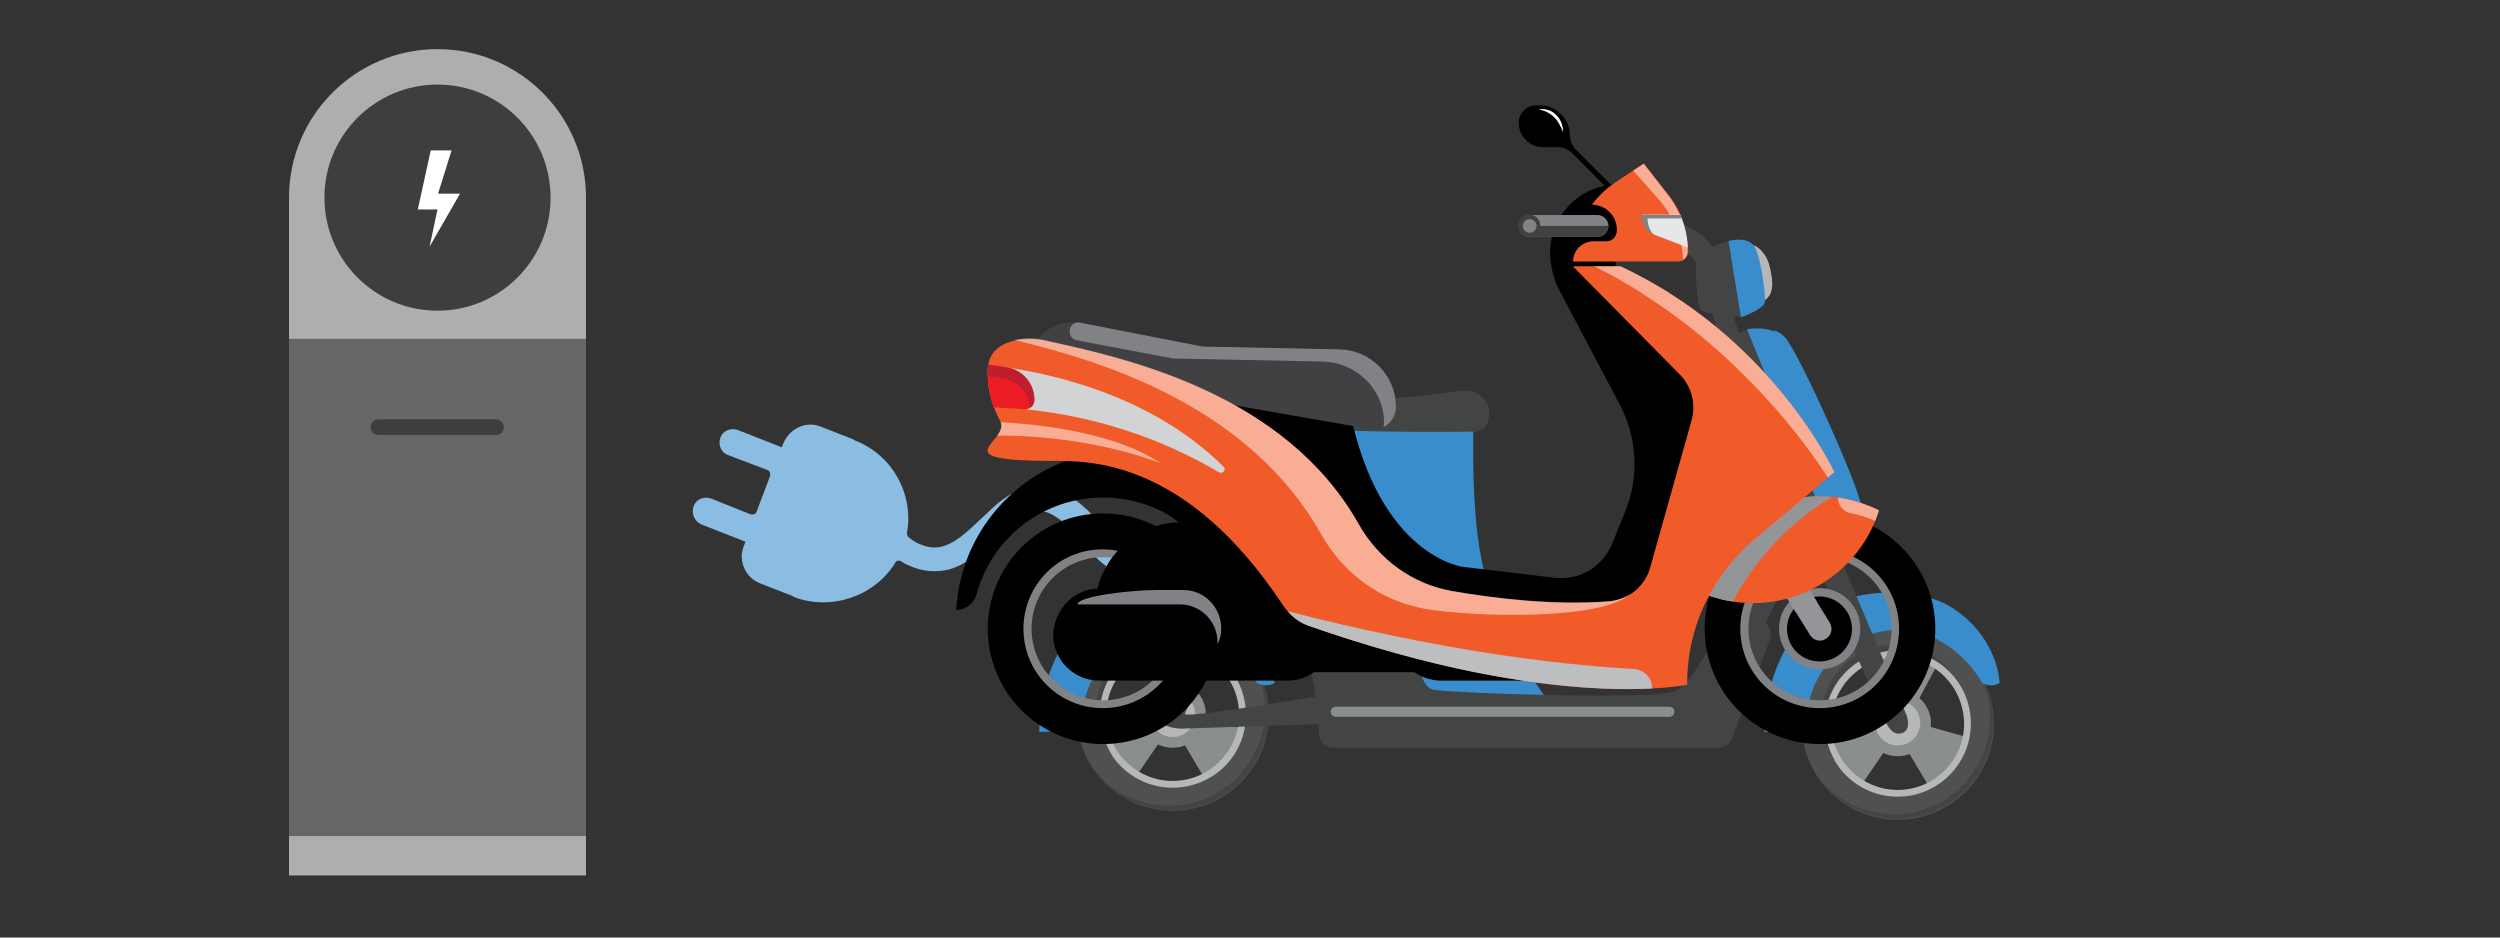 <?xml version="1.0" encoding="utf-8"?>
<!-- Generator: Adobe Illustrator 25.2.3, SVG Export Plug-In . SVG Version: 6.00 Build 0)  -->
<svg version="1.1" id="Layer_1" xmlns="http://www.w3.org/2000/svg" xmlns:xlink="http://www.w3.org/1999/xlink" x="0px" y="0px"
	 viewBox="0 0 800 300" style="enable-background:new 0 0 800 300;" xml:space="preserve">
<rect x="0" y="0" width="800" height="300" fill="#333333" stroke="none"/>
<style type="text/css">
	.st0{fill:#AEAEAE;}
	.st1{fill:#3E3E3E;}
	.st2{fill:#FFFFFF;}
	.st3{fill:#666666;}
	.st4{fill:#8BBCE1;}
	.st5{fill:#B6B7B7;}
	.st6{fill:#434444;}
	.st7{fill:#3A8DCC;}
	.st8{fill:#8B8E8E;}
	.st9{fill:#4F5151;}
	.st10{fill:#808285;}
	.st11{fill:#939598;}
	.st12{fill:#F15A29;}
	.st13{fill:#414042;}
	.st14{fill:#BCBEC0;}
	.st15{fill:#D1D3D4;}
	.st16{opacity:0.5;fill:#FFFFFF;}
	.st17{fill:#E6E7E8;}
	.st18{fill:#ED1C24;}
	.st19{fill:#BE1E2D;}
</style>
<g transform="translate(50, -30)">
	<g transform="scale(1.8)">
		<g transform="translate(-40, 0)">
			<g>
				<rect x="63.6" y="52.1" class="st0" width="52.8" height="120.2"/>
				<circle class="st0" cx="90" cy="51.8" r="26.4"/>
				<circle class="st1" cx="90" cy="51.8" r="20.1"/>
				<polygon class="st2" points="88.8,43.4 92.5,43.4 90.1,51.1 94,51.1 88.6,60.5 90,53.9 86.5,53.9 				"/>
				<rect x="63.6" y="76.9" class="st3" width="52.8" height="88.4"/>
				<path class="st1" d="M101.8,92.6c0,0.8-0.6,1.4-1.4,1.4H79.5c-0.8,0-1.4-0.6-1.4-1.4l0,0c0-0.8,0.6-1.4,1.4-1.4h20.9
					C101.2,91.3,101.8,91.9,101.8,92.6L101.8,92.6z"/>
			</g>
			<g transform="scale(1.4)">
				<g id="connector" transform="translate(80, 40)">
					<path class="st4" d="M115,38.5c-0.1,0.3-0.4,0.5-0.7,0.4c-1-0.3-2.1-0.2-3.1,0.4c-1.7,0.8-3.6,2.9-5.6,4.7
						c-1,0.9-2.2,1.7-3.5,2.2c-1.5,0.5-3.1,0.5-4.5-0.1c-2-0.8-4.1-2.5-6.3-5.4l0,0c-0.7-0.7-1.3-1.4-1.9-2c-0.9-0.8-2.1-1-3.2-0.6
						c-1.5,0.5-2.9,1.4-4,2.5l0,0c-0.6,0.6-1.1,1.1-1.6,1.5l0,0l0,0l-0.3,0.1l0,0c-1.4,1.4-3.2,2.4-5.1,3c-1.5,0.4-3.1,0.3-4.5-0.4
						c-1.4-0.8-2.6-1.8-3.6-3l0,0L67,41.7c-2.2-2.8-3.9-4.2-5.2-4.7c-1.1-0.4-2.3-0.3-3.2,0.3c-1.7,0.9-3.5,3-5.6,4.8
						c-1.1,0.9-2.3,1.7-3.7,2.1c-1.6,0.4-3.2,0.3-4.7-0.3c-0.5-0.2-1-0.4-1.4-0.7c-0.3-0.2-0.7-0.1-0.8,0.2
						c-2.7,4.3-8.2,6.1-12.9,4.3l-0.1-0.1l0,0L25.3,46c-1.9-0.7-2.9-2.9-2.1-4.8l0,0l0.2-0.5l-5.6-2.2c-0.9-0.4-1.3-1.4-1-2.3
						c0.3-0.9,1.3-1.3,2.2-1l0,0l5,2c0.3,0.1,0.7,0,0.8-0.3l0,0l1.7-4.5c0.1-0.3,0-0.7-0.3-0.8l0,0l-5-1.9c-0.9-0.3-1.3-1.3-1-2.2
						l0,0c0.3-0.9,1.3-1.3,2.2-1l5.6,2.2l0.2-0.5c0.8-1.9,2.9-2.9,4.8-2.1l4.1,1.6l0,0l0.1,0.1c4.8,1.8,7.6,6.8,6.7,11.8
						c0,0.2,0.1,0.5,0.3,0.6c0.5,0.4,1,0.7,1.6,0.9c1.2,0.5,2.5,0.4,3.6-0.2c1.7-0.8,3.6-2.9,5.6-4.7c1-0.9,2.2-1.7,3.5-2.2
						c1.5-0.5,3.1-0.5,4.5,0.1c2,0.8,4.1,2.5,6.3,5.4l0,0c0.7,0.7,1.3,1.4,1.9,2c0.9,0.8,2.1,1.1,3.2,0.7c1.5-0.5,2.9-1.4,4-2.5l0,0
						c0.6-0.6,1.1-1.1,1.6-1.5l0,0l0,0l0.2-0.2l0,0c1.4-1.4,3.2-2.4,5.1-3c1.5-0.4,3.1-0.3,4.5,0.4c1.4,0.8,2.6,1.8,3.6,3l0,0
						l0.1,0.1c2.2,2.8,3.9,4.2,5.2,4.7c1.1,0.4,2.3,0.3,3.3-0.4c1.7-0.9,3.5-3,5.6-4.8c1.1-0.9,2.3-1.7,3.7-2.1
						c1.3-0.4,2.7-0.4,4.1,0c0.3,0.1,0.5,0.4,0.4,0.8l0,0L115,38.5z"/>
					<script>var startX = 80;
					var endX = 40;
					var y = 40;
					var x = startX;
					var connector = document.getElementById(&quot;connector&quot;);
					setInterval(move, 50);
					function move()
					{ 
						if(x &gt; endX){
							x = x-1;
							connector.setAttribute(&apos;transform&apos;, &apos;translate(&apos;+ x +&apos;,&apos; + y +&apos;)&apos;);
						}
						else
							x = startX;
					}
						</script>
				</g>
			</g>
			<g id="car_1_">
				<g>
					<path class="st5" d="M325.9,61.9c0.7,1,1,2.2,1.2,3.4c0.2,1,0.3,2.1,0,3.2c-0.3,1-1.2,1.9-2.3,2c-0.2,0-0.5,0-0.7-0.2
						c-0.2-0.1-0.2-0.3-0.3-0.5c-0.9-2.2-1.1-4.6-1.3-6.9c-0.1-0.8-0.1-2.4,0.9-2.6C324.3,60,325.4,61.2,325.9,61.9z"/>
				</g>
				<g>
					<path class="st6" d="M305.8,53.6c0.3-0.2,0.7-0.3,1-0.3c0.4,0.1,0.8,0.3,1.1,0.7c0.3,0.4,0.4,0.8,0.5,1.2
						c0.3,1.1,0.2,2.3,0,3.4c-0.1,0.4-0.2,0.8-0.6,1c-0.2,0.1-0.4,0.2-0.6,0.3c-0.5,0.2-1.2,0.3-1.6,0c-0.4-0.2-0.6-0.7-0.7-1.1
						c-0.3-1-0.1-2-0.1-3C304.9,54.9,304.9,54.1,305.8,53.6z"/>
				</g>
				<g>
					<path class="st6" d="M312.2,56.9c-2.2-1-4.7-1.5-7.1-1.9s-4.9-0.9-7.3-1.1c-0.9-0.1-1.8-0.1-2.6,0.3c-0.8,0.4-1.3,1.5-0.8,2.2
						s1.5,0.8,2.3,0.8c3.5-0.1,7.1,0.2,10.4,1.4s6.3,3.5,7.9,6.6c0.5,0.9,1.1,2.2,2.1,2c0.9-0.2,1.2-1.2,1.2-2.1
						C318.4,61.5,315.3,58.4,312.2,56.9z"/>
				</g>
				<g>
					<path class="st7" d="M228.8,98.1l4.9-7.8l40.3,1c0,0-0.6,15.2,1.4,24.8C278.2,129.6,288,142,288,142l-32.6-1.6L228.8,98.1z"/>
				</g>
				<g>
					<g>
						<path class="st8" d="M355.5,145.2c0,3.3-2.6,5.9-5.9,5.9s-5.9-2.6-5.9-5.9s2.6-5.9,5.9-5.9C352.8,139.3,355.5,142,355.5,145.2
							z"/>
					</g>
					<g>
						<path class="st8" d="M345.5,133.3c0,0.1,2.1,7.8,2.1,7.8l5.3,0.7l3.8-7.1l-5.3-2.2L345.5,133.3z"/>
					</g>
					<g>
						<path class="st8" d="M362.2,147.8c-0.1,0-7.8-2.2-7.8-2.2l-3.3,4.1l4.1,6.9l4.6-3.5L362.2,147.8z"/>
					</g>
					<g>
						<path class="st8" d="M343,156.4c0.1-0.1,4.6-6.7,4.6-6.7l-2.9-4.5l-7.8,1.7l1.8,5.5L343,156.4z"/>
					</g>
					<g>
						<path class="st5" d="M353.6,145.2c0,2.2-1.8,4-4,4s-4-1.8-4-4s1.8-4,4-4C351.8,141.2,353.6,143,353.6,145.2z"/>
					</g>
					<g>
						<g>
							<path class="st5" d="M349.6,159.5c-7.9,0-14.3-6.4-14.3-14.3c0-7.9,6.4-14.3,14.3-14.3s14.3,6.4,14.3,14.3
								S357.5,159.5,349.6,159.5z M349.6,133.5c-6.5,0-11.8,5.3-11.8,11.8s5.3,11.8,11.8,11.8s11.8-5.3,11.8-11.8
								C361.3,138.7,356.1,133.5,349.6,133.5z"/>
						</g>
					</g>
					<g>
						<path class="st9" d="M349.6,128.2c-9.4,0-17.1,7.6-17.1,17.1c0,9.4,7.6,17.1,17.1,17.1c9.4,0,17.1-7.6,17.1-17.1
							C366.6,135.8,359,128.2,349.6,128.2z M349.6,158.3c-7.2,0-13-5.8-13-13s5.8-13,13-13s13,5.8,13,13
							C362.6,152.4,356.8,158.3,349.6,158.3z"/>
					</g>
					<g>
						<g>
							<path class="st6" d="M336.6,145.2c0-7.2,5.8-13,13-13c4,0,7.7,1.8,10.1,4.7c-2.4-3.4-6.3-5.6-10.7-5.6c-7.2,0-13,5.8-13,13
								c0,3.1,1.1,6,3,8.3C337.4,150.6,336.6,148,336.6,145.2z"/>
						</g>
						<g>
							<path class="st6" d="M362.9,134.5c2,2.8,3.1,6.2,3.1,9.8c0,9.4-7.6,17.1-17.1,17.1c-5.4,0-10.2-2.5-13.3-6.4
								c3.1,4.4,8.2,7.2,13.9,7.2c9.4,0,17.1-7.6,17.1-17.1C366.6,141.2,365.2,137.5,362.9,134.5z"/>
						</g>
					</g>
				</g>
				<g>
					<g>
						<path class="st8" d="M226.6,143.7c0,3.3-2.6,5.9-5.9,5.9c-3.3,0-5.9-2.6-5.9-5.9s2.6-5.9,5.9-5.9S226.6,140.4,226.6,143.7z"/>
					</g>
					<g>
						<path class="st8" d="M216.7,131.7c0,0.1,2.1,7.8,2.1,7.8l5.3,0.7l3.8-7.1l-5.3-2.2L216.7,131.7z"/>
					</g>
					<g>
						<path class="st8" d="M233.4,146.3c-0.1,0-7.8-2.2-7.8-2.2l-3.3,4.1l4.1,6.9l4.6-3.5L233.4,146.3z"/>
					</g>
					<g>
						<path class="st8" d="M214.1,154.8c0.1-0.1,4.6-6.7,4.6-6.7l-2.9-4.5l-7.8,1.7l1.8,5.5L214.1,154.8z"/>
					</g>
					<g>
						<path class="st5" d="M224.7,143.7c0,2.2-1.8,4-4,4s-4-1.8-4-4s1.8-4,4-4C222.9,139.6,224.7,141.4,224.7,143.7z"/>
					</g>
					<g>
						<g>
							<path class="st5" d="M220.7,158c-7.9,0-14.3-6.4-14.3-14.3s6.4-14.3,14.3-14.3c7.9,0,14.3,6.4,14.3,14.3S228.6,158,220.7,158
								z M220.7,131.9c-6.5,0-11.8,5.3-11.8,11.8s5.3,11.8,11.8,11.8s11.8-5.3,11.8-11.8S227.2,131.9,220.7,131.9z"/>
						</g>
					</g>
					<g>
						<path class="st9" d="M220.7,126.6c-9.4,0-17.1,7.6-17.1,17.1c0,9.4,7.6,17.1,17.1,17.1c9.4,0,17.1-7.6,17.1-17.1
							S230.1,126.6,220.7,126.6z M220.7,156.7c-7.2,0-13-5.8-13-13s5.8-13,13-13s13,5.8,13,13C233.8,150.9,227.9,156.7,220.7,156.7z
							"/>
					</g>
					<g>
						<g>
							<path class="st6" d="M207.7,143.7c0-7.2,5.8-13,13-13c4,0,7.7,1.8,10.1,4.7c-2.4-3.4-6.3-5.6-10.7-5.6c-7.2,0-13,5.8-13,13
								c0,3.1,1.1,6,3,8.3C208.6,149,207.7,146.4,207.7,143.7z"/>
						</g>
						<g>
							<path class="st6" d="M234,133c2,2.8,3.1,6.2,3.1,9.8c0,9.4-7.6,17.1-17.1,17.1c-5.4,0-10.2-2.5-13.3-6.4
								c3.1,4.4,8.2,7.2,13.9,7.2c9.4,0,17.1-7.6,17.1-17.1C237.8,139.6,236.4,135.9,234,133z"/>
						</g>
					</g>
				</g>
				<g>
					<path class="st7" d="M359.1,124.6c-6-3.8-21-4.2-27.5,4.4c-6.1,8.1-5.7,17.8-5.7,17.8l7.6-0.3c0-0.4-0.1-0.9-0.1-1.3
						c0-9.2,7.4-16.6,16.6-16.6c5.8,0,11.7,4.3,14.6,9.5c1.8,0.9,3.1,0,3.1,0S367.6,130,359.1,124.6z"/>
				</g>
				<g>
					<path class="st7" d="M230.2,124.6c-6-3.8-21-4.2-27.5,4.4c-6.1,8.1-5.7,17.8-5.7,17.8l7.6-0.3c0-0.4-0.1-0.9-0.1-1.3
						c0-9.2,7.4-16.6,16.6-16.6c5.8,0,11.7,4.3,14.6,9.5c1.8,0.9,3.1,0,3.1,0S238.8,130,230.2,124.6z"/>
				</g>
				<g>
					<path class="st6" d="M334,114.4l13.6,30.9c0,0,1.1,2.5,3,1.6c1.4-0.7,0.6-3,0.6-3l-13.3-31.6L334,114.4z"/>
				</g>
				<g>
					<path class="st6" d="M338.8,114.6c0,0-12.9,3.4-14.5-0.1c-1-2.3-8.9-32.4-7.3-35c1.6-2.5,5.8-4.3,5.8-4.3L338.8,114.6z"/>
				</g>
				<g>
					<path class="st7" d="M322.8,75.2c0,0,4.4-0.9,6.8,1.7s13.3,26.9,13.5,30s-4.3,7.7-4.3,7.7L322.8,75.2z"/>
				</g>
				<g>
					<path class="st7" d="M343.1,106.7c-0.2-3.1-11.1-27.4-13.5-30c-0.6-0.7-1.3-1.1-2.1-1.4c0,0,0,0,0.1,0.1
						c2.4,2.6,13.3,26.9,13.5,30c0.2,2.1-1.9,5-3.3,6.5l1,2.4C338.8,114.4,343.3,109.8,343.1,106.7z"/>
				</g>
				<g>
					<path class="st6" d="M321.6,73c0,0-6.2-0.3-7-1.3s-1.1-8.1-0.8-8.9c0.9-1.9,5.7-3.3,5.7-3.3L321.6,73z"/>
				</g>
				<g>
					<path class="st7" d="M319.5,59.5c0,0,3.9-1.1,4.9,1.5c1,2.5,1.7,8,1.6,9.3s-4.3,2.8-4.3,2.8L319.5,59.5z"/>
				</g>
				<g>
					<path class="st6" d="M321.7,125.6l3.9,1.6c1.2,0.5,1.8,1.9,1.3,3.1l-6.8,17.7c-0.4,0.9-1.3,1.6-2.3,1.6h-68.6
						c-1.3,0-2.4-1-2.5-2.3c-0.2-4.6-1.2-14.7-4.5-19.2c-4.4-5.9-9.2-4.8-11.5-7.6c-2.4-2.8-1.4-14.4-3-17.4c-1-2-11-1.8-17.5-1.5
						c-2.1,0.1-4.9-4-3.5-5.6c0,0,28.2-0.3,31,0.8c2.9,1.2,6.7,18.3,9.3,19.3s11.6-0.2,13.1,2.8c4.2,8.3,3.2,19.7,7,20.4
						c3.8,0.6,38.5,1.8,42.7,0.3c3.1-1.1,7-8.9,8.7-12.8C319.1,125.6,320.5,125.1,321.7,125.6z"/>
				</g>
				<g>
					<path class="st6" d="M327.1,113.6c-0.1,0.3-6.3,14.1-6.3,14.1l4.3,2l7.1-15.1L327.1,113.6z"/>
				</g>
				<g>
					<polygon class="st6" points="316.3,70.9 318.9,81 322.7,80 319.5,70.1 					"/>
				</g>
				<g>
					<path class="st6" d="M234.6,116.7c-0.2,0.3-15.6,26.1-15.6,26.1s-0.7,1.4,0,2.4s3.3,1,3.3,1l30.7-1v-5.9c0,0-29.6,5.2-30.1,4.3
						s16.1-23.2,16.1-23.2L234.6,116.7z"/>
				</g>
				<g>
					<path class="st8" d="M232.8,119.4c6.9-0.3,13.8-0.3,20.7,0.1c0.9,0,1.8,0.1,2.6,0.4c0.8,0.3,1.6,0.8,2,1.7
						c0.2,0.4,0.4,1,0.8,0.9c0.8-1,0.2-2.6-0.8-3.4c-1.1-0.7-2.4-0.8-3.7-0.9c-1.5-0.1-2.9-0.2-4.4-0.2c-3.5-0.2-7.1-0.4-10.6-0.6
						c-2.2-0.1-4.5-0.3-6.8,0C230.4,117.5,230.6,119.5,232.8,119.4z"/>
				</g>
				<g>
					<path class="st8" d="M309,144.1h-59.3c-0.5,0-0.9-0.4-0.9-0.9l0,0c0-0.5,0.4-0.9,0.9-0.9H309c0.5,0,0.9,0.4,0.9,0.9l0,0
						C309.9,143.7,309.5,144.1,309,144.1z"/>
				</g>
				<g>
					<path class="st7" d="M267,103.2c4.3,6.1,7.2,13,10.5,19.7c-0.8-2.2-1.5-4.5-1.9-6.8c-2-9.6-1.4-24.8-1.4-24.8l-40.3-1l-1.9,3
						c6.7-0.2,13.5,0.2,20.2,1c2.7,0.4,5.4,0.8,7.8,2.1C262.9,97.9,265.1,100.5,267,103.2z"/>
				</g>
				<g>
					<path class="st6" d="M231.2,86.6c-0.9,0.7-1.2,1.9-1.2,3c0,0.7,0.1,1.5,0.6,2c0.6,0.6,1.5,0.7,2.3,0.8
						c13.8,0.8,27.5,1.2,41.3,1c0.5,0,0.9,0,1.3-0.2s0.7-0.5,0.9-0.9c0.7-1.1,0.7-2.6,0.2-3.8c-0.6-1.2-1.7-2.1-3-2.3
						c-0.9-0.2-1.8,0-2.7,0.1c-7.1,1-14.2,1.5-21.4,1.3c-3.5-0.1-7-0.6-10.6-0.7c-1.3,0-2.4,0-3.7-0.2
						C234.1,86.3,232.5,85.7,231.2,86.6z"/>
				</g>
			</g>
		</g>
	</g>
</g>
<g>
	<g>
		<path d="M545.5,201.2c0,20.4,16.5,36.9,36.9,36.9c20.4,0,36.9-16.5,36.9-36.9c0-20.4-16.5-36.9-36.9-36.9
			C562,164.3,545.5,180.8,545.5,201.2z M557.9,201.2c0-13.5,11-24.5,24.5-24.5c13.5,0,24.5,11,24.5,24.5c0,13.5-11,24.5-24.5,24.5
			C568.8,225.7,557.9,214.7,557.9,201.2z"/>
		<g>
			<path class="st10" d="M556.9,201.2c0,14.1,11.4,25.4,25.4,25.4c14.1,0,25.4-11.4,25.4-25.4c0-14.1-11.4-25.4-25.4-25.4
				C568.3,175.7,556.9,187.1,556.9,201.2z M559.5,201.2c0-12.6,10.2-22.9,22.9-22.9c12.6,0,22.9,10.2,22.9,22.9
				c0,12.6-10.2,22.9-22.9,22.9C569.7,224.1,559.5,213.8,559.5,201.2z"/>
		</g>
	</g>
	<g>
		<circle class="st10" cx="582.3" cy="201.2" r="13"/>
		<ellipse transform="matrix(0.707 -0.707 0.707 0.707 28.301 470.705)" cx="582.3" cy="201.2" rx="10.4" ry="10.4"/>
	</g>
	<g>
		<g>
			<path d="M316.1,201.2c0,20.4,16.5,36.9,36.9,36.9s36.9-16.5,36.9-36.9c0-20.4-16.5-36.9-36.9-36.9S316.1,180.8,316.1,201.2z
				 M328.5,201.2c0-13.5,11-24.5,24.5-24.5c13.5,0,24.5,11,24.5,24.5c0,13.5-11,24.5-24.5,24.5C339.4,225.7,328.5,214.7,328.5,201.2
				z"/>
			<g>
				<path class="st10" d="M327.5,201.2c0,14.1,11.4,25.4,25.4,25.4c14.1,0,25.4-11.4,25.4-25.4c0-14.1-11.4-25.4-25.4-25.4
					C338.9,175.7,327.5,187.1,327.5,201.2z M330.1,201.2c0-12.6,10.2-22.9,22.9-22.9c12.6,0,22.9,10.2,22.9,22.9
					c0,12.6-10.2,22.9-22.9,22.9C340.3,224.1,330.1,213.8,330.1,201.2z"/>
			</g>
		</g>
		<g>
			<circle class="st10" cx="353" cy="201.2" r="13"/>
			<ellipse transform="matrix(0.973 -0.23 0.23 0.973 -36.782 86.473)" cx="353" cy="201.2" rx="10.4" ry="10.4"/>
		</g>
	</g>
	<path class="st11" d="M582.3,205c0.7,0,1.4-0.2,2-0.6c1.8-1.1,2.3-3.4,1.2-5.2L510.2,77.6c-1.1-1.8-3.4-2.3-5.2-1.2
		c-1.8,1.1-2.3,3.4-1.2,5.2l75.4,121.6C579.9,204.3,581.1,205,582.3,205z"/>
	<path class="st11" d="M505,76.4c1.8-1.1,4.1-0.6,5.2,1.2l71.3,115.1c-1.8,3.6-6.8,3.3-6.8,3.3L503.8,81.6
		C502.7,79.8,503.2,77.5,505,76.4z"/>
	<g>
		<path d="M491.6,33.7h1.1c5.3,0,9.7,4.3,9.7,9.7l0,0c0,1.7,0.7,3.3,1.9,4.5l13.2,13.2l-1.2,1.2L503.1,49c-1.2-1.2-2.8-1.9-4.5-1.9
			h-4.8c-4.3,0-7.8-3.5-7.8-7.8l0,0C486,36.2,488.5,33.7,491.6,33.7z"/>
		<path class="st2" d="M500.2,42.3c0-2-0.7-4-2.2-5.5c-0.7-0.7-1.6-1.3-2.6-1.6c-1-0.3-2-0.4-3-0.2c2,0.4,3.6,1.2,4.9,2.5
			C498.6,38.7,499.4,40.4,500.2,42.3z"/>
	</g>
	<path class="st12" d="M601.3,163.3c-5.4,17.2-21.4,29.7-40.4,29.7c-6.8,0-13.3-1.6-19-4.5c5.4-17.2,21.4-29.7,40.4-29.7
		C589.2,158.8,595.6,160.5,601.3,163.3z"/>
	<path class="st11" d="M582.3,158.8c1.3,0,2.6,0.1,3.9,0.2c-13.2,7.9-24.4,19.7-31.7,33.5c-4.5-0.7-8.7-2-12.6-4
		C547.3,171.3,563.4,158.8,582.3,158.8z"/>
	<path d="M353,159.2c-19.4,0-35.7,13.1-40.5,31c-0.8,2.9-3.4,5-6.5,5l0,0c1.5-28.5,25.2-51.2,54.4-51.2c29.1,0,52.9,22.7,54.4,51.2
		h-20.1C391.6,174.8,374.1,159.2,353,159.2z"/>
	<path d="M431.8,130.9c9.5,47.4,36.4,50.5,36.4,50.5l29.4,3.5c7.8,0.9,15.2-3.5,18.2-10.7l4.3-10.6c4.5-11,3.8-23.5-1.7-34
		l-19.4-36.7c-1.5-2.9-2.4-6.1-2.8-9.3l0,0c-1.6-13.1,8.5-24.6,21.7-24.6h4.7l-5.6,22.7v4.9l37.3,37.6L527,201.9h-84.2v-14H406
		l-48.4-34.9v-42.2L431.8,130.9z"/>
	<path class="st13" d="M328.5,118.1l110,19.2c4.3,0.8,8.3-2.6,8.3-6.9v0c0-10.1-8.1-18.3-18.1-18.5l-43.8-0.9l-38.4-7.5
		C337.1,101.5,328.5,108.6,328.5,118.1L328.5,118.1z"/>
	<path class="st10" d="M442.9,135.3c0-10.7-8.8-19.4-19.8-19.6l-47.9-1l-30.6-5.8c-3.6-0.7-2.8-6.1,0.8-5.7c0.3,0,0.7,0.1,1,0.2
		l38.4,7.5l43.8,0.9c10.1,0.2,18.1,8.4,18.1,18.5c0,2.8-1.7,5.2-4,6.4C442.8,136.2,442.9,135.8,442.9,135.3z"/>
	<g>
		<path d="M345.2,189.9v-0.1h0.3c1.7-0.9,3.7-1.4,5.7-1.5c3-12.1,14-21.2,27-21.2h35c5.4,0,9.8,4.4,9.8,9.8v0
			c0,7.1,5.8,12.9,12.9,12.9h18.8c2-1,4.2-1.6,6.6-1.6h52.2c2.4,0,4.6,0.6,6.6,1.6h1.1c1.6,0,2.8,1.3,2.8,2.8v0
			c2.6,2.7,4.2,6.3,4.2,10.4l0,0c0,8.2-6.6,14.8-14.8,14.8h-52.2c-3.2,0-6.1-1-8.6-2.7h-32.1c-2.4,1.7-5.4,2.7-8.6,2.7h-60.1
			c-8.2,0-14.8-6.6-14.8-14.8l0,0C337.3,197.3,340.5,192.4,345.2,189.9z"/>
		<path class="st10" d="M378.7,188.8h-8.4c-8.5,0-25.5,2-25.5,4.6l0,0h32.7c6.7,0,12.1,5.4,12.1,12.1c0,0.2,0,0.4,0,0.7
			c0.8-1.6,1.2-3.3,1.2-5.2v0C390.7,194.2,385.3,188.8,378.7,188.8z"/>
	</g>
	<path class="st12" d="M503.3,85.2h15.2c48.8,22.7,68.5,65.9,68.5,65.9l-25.4,21.3c-13.9,11.7-21.9,28.8-21.7,46.7v0
		c0,0-41.2,9.1-121-18.8c-3.4-1.2-6.2-3.5-8.2-6.4c-30.9-46.9-62.1-46.4-73.5-46.4c-36.9,0-13.6-6.2-17.1-12.7
		c-2.6-4.7-4-10.1-4-15.6v-0.6c0-10.1,11.8-10.9,17.9-9.6c26.3,5.6,77.2,16.8,100.8,58.8c6.3,11.2,17.2,19.2,29.9,21.4
		c13.9,2.4,32.4,4.6,50,3.3c6.3-0.5,11.7-4.8,13.4-11l13.2-47c1.5-5.2,0-10.9-3.8-14.7L503.3,85.2z"/>
	<path class="st12" d="M517.4,73.7v-0.2c0-4.4-3.6-8-8-8l0,0c2.1-2.8,4.6-5.2,7.6-7.2l9-6l7.9,10c4.1,5.2,6.3,11.6,6.3,18.2
		c0,1.8-1.5,3.2-3.3,3.2h-33.5c0,0,0,0,0-0.1c0-3.6,3-6.4,6.6-6.4h3.8C515.7,77.4,517.4,75.8,517.4,73.7z"/>
	<path class="st14" d="M528.7,220.3L528.7,220.3c-17.2,0.9-54.1-0.5-109.8-20c-2.7-0.9-5-2.5-6.8-4.7c47.7,12.3,84.8,17,110.9,18.5
		C526.2,214.4,528.7,217,528.7,220.3z"/>
	<path class="st15" d="M390,151.1c-28.3-16.7-55.9-20.3-71.9-20.8c-1.3-3.6-2-7.3-2-11.2v-0.6c0-0.6,0-1.2,0.1-1.7
		c17.2,1.9,51.2,8.6,75.3,32.5C392.6,150.2,391.3,151.9,390,151.1z"/>
	<path class="st16" d="M587,151.1l-2.1,1.7c-6.2-9.6-26-37.8-59.6-59h8.9C571.6,117.4,587,151.1,587,151.1z"/>
	<path class="st16" d="M518.5,85.2c5.7,2.6,10.9,5.6,15.8,8.6h-8.9c-4.8-3-9.9-6-15.3-8.6H518.5z"/>
	<path class="st16" d="M526,52.4l-3.4,2.2l7.6,8.5c5.2,5.8,8.1,12.8,8.4,20.1c0.8-0.6,1.4-1.5,1.4-2.6c0-6.6-2.2-13-6.3-18.2
		L526,52.4z"/>
	<g>
		<g>
			<path class="st10" d="M489.5,75.8h21.7c1.9,0,3.5-1.6,3.5-3.5l0,0c0-1.9-1.6-3.5-3.5-3.5h-21.7c-1.9,0-3.5,1.6-3.5,3.5l0,0
				C486,74.2,487.6,75.8,489.5,75.8z"/>
			<path class="st13" d="M514.7,72.3C514.7,72.3,514.7,72.3,514.7,72.3c0,2-1.6,3.5-3.5,3.5h-21.7c-1.9,0-3.5-1.6-3.5-3.5
				c0,0,0,0,0,0H514.7z"/>
		</g>
		
			<ellipse transform="matrix(0.973 -0.23 0.23 0.973 -3.518 114.399)" class="st13" cx="489.5" cy="72.3" rx="3.5" ry="3.5"/>
		<circle class="st10" cx="489.5" cy="72.3" r="2.2"/>
	</g>
	<path class="st17" d="M537.7,68.8c1.4,3.3,2.2,6.8,2.4,10.4l-10.2-3.9c-2.7-1-4.5-3.7-4.5-6.6H537.7z"/>
	<path class="st10" d="M537.7,68.8c0.2,0.4,0.3,0.7,0.4,1.1h-10.9c0,1.9,0.7,3.7,1.8,5.1c-2.3-1.2-3.8-3.6-3.8-6.2H537.7z"/>
	<path class="st16" d="M434.8,167.7c6.3,11.2,17.2,19.2,29.9,21.4c13.9,2.4,32.4,4.6,50,3.3c2.6-0.2,4.9-1,7-2.3
		c-9.1,8.5-50.4,7.4-65.8,4.7c-14.1-2.5-26.1-11.3-33.1-23.8c-22.6-40.1-67.6-54.9-98.2-62.2c3.3-0.7,6.9-0.6,9.4,0
		C360.2,114.5,411.1,125.7,434.8,167.7z"/>
	<path class="st16" d="M601.3,163.3c-0.4,1.2-0.8,2.3-1.2,3.4c-2.6-1.1-5.2-2-8-2.5c-2.3-0.5-4-2.6-4-5l0,0
		C592.7,159.9,597.2,161.3,601.3,163.3z"/>
	<path class="st16" d="M371.3,148.2c-22.1-8.3-45-8.9-52.2-8.8c1-1.4,1.7-2.8,1.1-4.3C328.4,135.5,355.8,137.6,371.3,148.2z"/>
	<path class="st18" d="M316.2,116.7c1.8,0.2,3.8,0.4,5.9,0.8c5.1,0.8,8.9,5.2,8.9,10.4v0c0,1.8-1.6,3.3-3.4,3.1
		c-3.5-0.3-6.7-0.5-9.6-0.6c-1.3-3.6-2-7.3-2-11.2v-0.6C316.1,117.9,316.1,117.3,316.2,116.7z"/>
	<path class="st19" d="M320.6,121c-1.5-0.2-3-0.4-4.4-0.6c0-0.4-0.1-0.9-0.1-1.3v-0.6c0-0.6,0-1.2,0.1-1.7c1.8,0.2,3.8,0.4,5.9,0.8
		c5.1,0.8,8.9,5.2,8.9,10.4l0,0c0,1-0.5,2-1.3,2.5C329.3,125.6,325.6,121.7,320.6,121z"/>
</g>
</svg>
